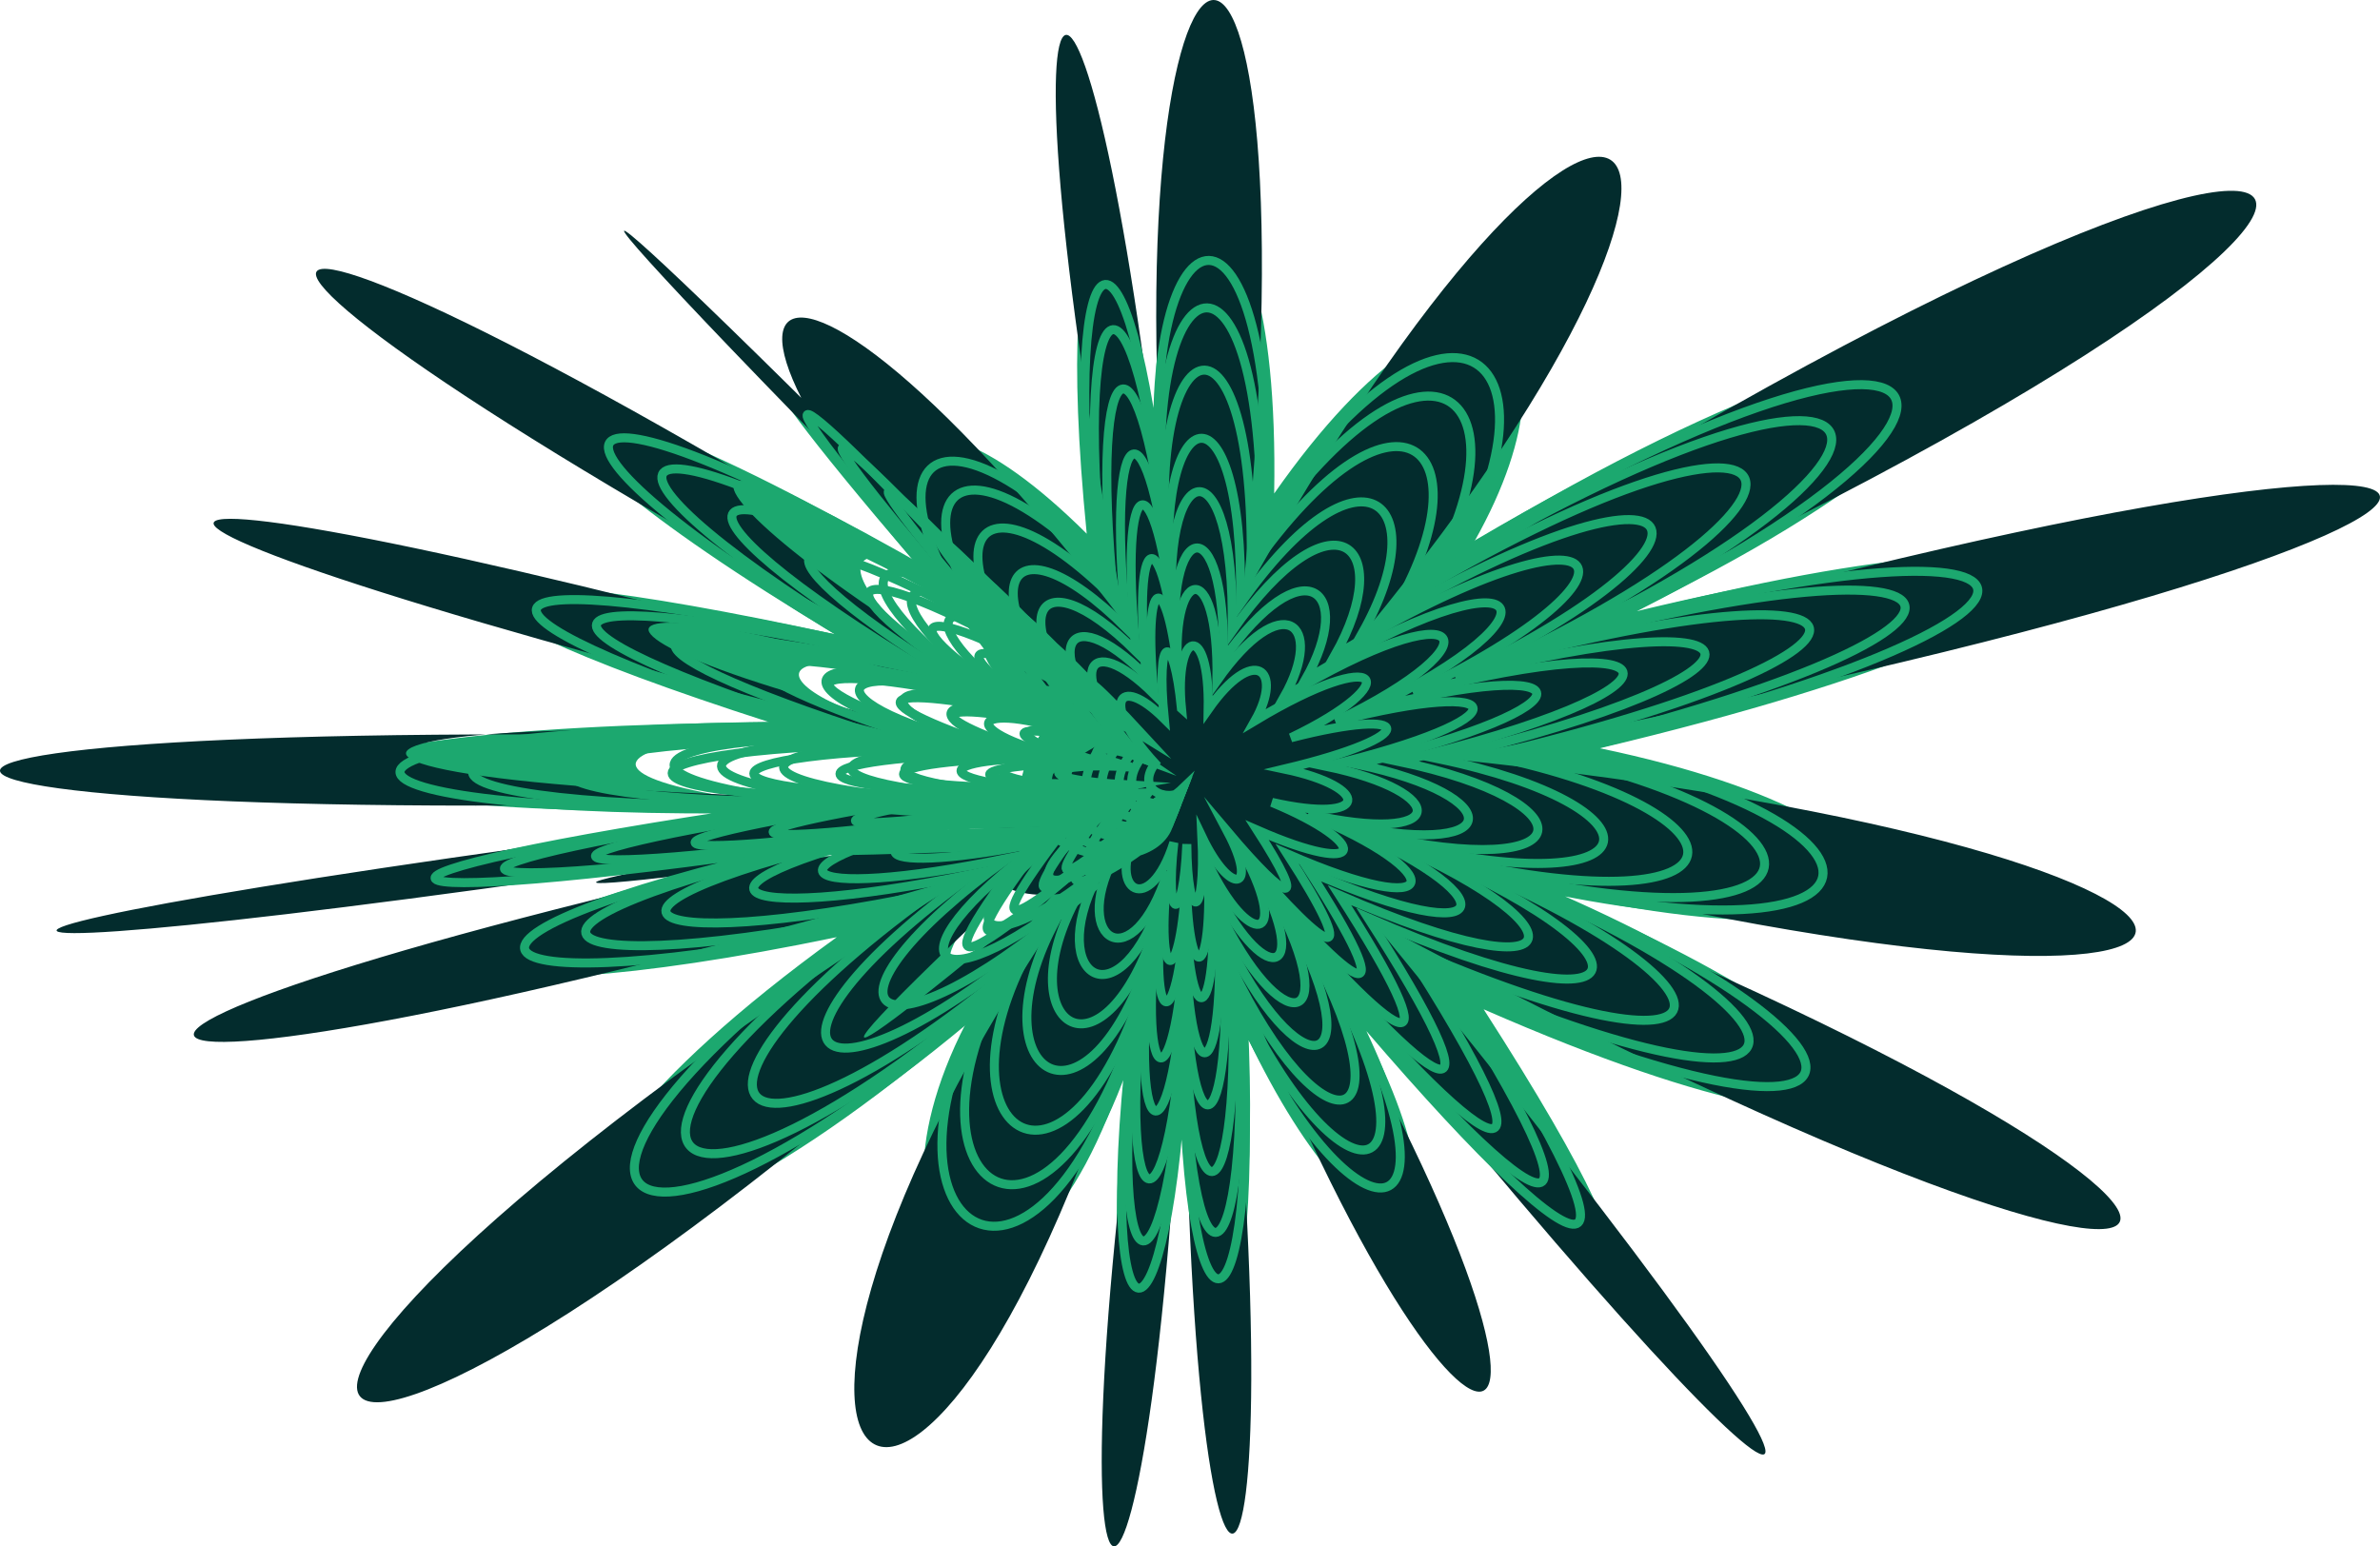 <?xml version="1.0" encoding="UTF-8"?>
<svg id="Layer_2" data-name="Layer 2" xmlns="http://www.w3.org/2000/svg" viewBox="0 0 790.97 513.92">
  <defs>
    <style>
      .cls-1 {
        fill: none;
        stroke: #1ca86f;
        stroke-miterlimit: 10;
        stroke-width: 3px;
      }

      .cls-2 {
        fill: #032c2d;
      }

      .cls-3 {
        fill: #1ca86f;
      }
    </style>
  </defs>
  <g id="images">
    <g>
      <path class="cls-3" d="m385.55,162.75c-10.9-111.54,40.19-126.04,37.91,1.27,64.98-92.77,107.5-56.75,66.52,15.98,182.56-109.82,216.91-55.5,50.97,24.27,177.34-45.76,188.47-2.61-9.26,44.41,123.81,25.82,121.68,79-17.73,47.33,140.48,58.31,136.91,108.45-20.88,39.43,73.03,113.59,45.44,105.89-41.98,2.36,44.78,84.62,4.1,92.21-36.53,6.94,5.76,119.18-20.78,124.51-21.46,10.49-4.71,115.08-31.56,114.06-18.42-2.19-34.17,107.7-95.49,68.37-53.68-12.97-131.6,112.15-177.36,68.65-42.91-28.61-139.77,29.02-172.11,6.21-19.67-28.52-167.99,24.55-181.37,11.35-11.06-13.45-176.08,2.88-184.1-27.76,8.33-29.46-134.4-43.22-121.62-60.4,21.91-29.2-131.83-78.93-114.62-105.53,25.97-24.43-73.74-86.42-51.58-71.6,30.5,17.35-60.61-37.8-66.58-13.18-3.04,30.15-74.92-27.96-92.47-6.22-16.44,12.2-112.42-8.84-160.31,16.7-1.76,25.45-96.3,16.26-64.99,13.85,25.43,11.07-42.44,55.74-19.75,40.34,26.28.81-25.1,20.88,2.57,12.36,23.16-7.47-8.35,21.43-71.67,9.05-39.64-35.27-77.79-84.3-53.87-129.94,13.09-63.31-12.13-122.09,13.49-126.16,24.39-14.63Z"/>
      <path class="cls-2" d="m389.29,198.71c-24.95-254.01,52.53-275.94,23.48.81,124.09-224.27,188.52-169.58,41.2,9.94,362.08-235.57,414.1-153.16,31.56,15.06,399.79-116.63,416.6-51.18-5.76,27.5,310.18,31.69,306.88,112.32-11.01,29.3,319.46,123.41,313.99,199.45-12.96,24.41,198.35,242.51,156.51,230.79-26.01,1.44,117.88,200.63,56.18,212.07-22.63,4.28,25.88,259.18-14.37,267.22-13.3,6.49-9.25,262.34-49.97,260.75-11.41-1.37-70.44,249.12-163.38,189.39-33.24-8.06-266.35,244.06-335.68,178.03-26.56-17.74-317.09,92.29-366.1,57.65-12.17-17.68-377.5,59.87-397.77,39.84-6.84-8.34-399.66,14.93-411.77-31.55,5.18-18.24C-20.06,165.17-.65,139.13,322.41,228.43,17.14,66.76,43.28,26.44,338.51,213.31c-193.83-194.85-160.26-172.34,18.88,10.77-146.64-105.5-155.73-68.18-1.9,18.67-171.11-63.57-197.76-30.62-10.19,7.55-242.77-23.7-315.43,14.97-1.11,15.76-219.95,37.22-172.48,33.61,15.74,6.87-115.54,107.11-81.09,83.79,16.28.51-65.6,55.01-23.63,42.14,14.35-4.61-19.43,49.19-115.43,30.33-24.53-21.87-160.12-142.92-123.77-212.09,8.14-39.21-48.7-256.91-9.84-263.06,15.11-9.05Z"/>
      <path class="cls-1" d="m386.19,169.36c-10.14-103.77,37.39-117.27,35.27,1.18,60.46-86.31,100.02-52.8,61.89,14.87,169.85-102.17,201.8-51.64,47.42,22.58,164.99-42.57,175.34-2.43-8.61,41.32,115.19,24.02,113.21,73.5-16.49,44.03,130.7,54.25,127.38,100.9-19.43,36.68,67.95,105.68,42.27,98.52-39.06,2.2,41.67,78.73,3.82,85.79-33.99,6.46,5.36,110.89-19.33,115.84-19.97,9.76-4.38,107.07-29.37,106.11-17.14-2.04-31.79,100.2-88.84,63.61-49.94-12.06-122.44,104.34-165.01,63.87-39.92-26.62-130.04,27-160.12,5.78-18.3-26.53-156.29,22.84-168.74,10.56-10.29-12.51-163.83,2.68-171.28-25.82,7.75-27.41-125.04-40.21-113.15-56.19,20.38-27.17-122.65-73.43-106.64-98.18,24.17-22.73-68.61-80.4-47.99-66.61,28.38,16.15-56.39-35.16-61.94-12.26-2.83,28.05-69.7-26.02-86.04-5.79-15.3,11.35-104.6-8.23-149.15,15.53-1.64,23.67-89.59,15.13-60.47,12.89,23.66,10.3-39.49,51.85-18.37,37.53,24.45.75-23.35,19.42,2.39,11.5,21.55-6.95-7.77,19.94-66.68,8.42-36.88-32.81-72.38-78.43-50.12-120.9,12.17-58.9-11.29-113.59,12.55-117.38,22.69-13.61Z"/>
      <path class="cls-1" d="m386.99,177.5c-9.2-94.21,33.94-106.47,32.02,1.07,54.89-78.36,90.8-47.93,56.19,13.5,154.2-92.76,183.22-46.88,43.06,20.5,149.8-38.65,159.19-2.21-7.82,37.51,104.58,21.81,102.78,66.73-14.97,39.98,118.66,49.25,115.65,91.6-17.64,33.31,61.69,95.94,38.38,89.44-35.46,1.99,37.83,71.48,3.47,77.89-30.86,5.86,4.86,100.67-17.55,105.17-18.13,8.86-3.98,97.21-26.66,96.34-15.56-1.85-28.86,90.97-80.66,57.75-45.34-10.95-111.16,94.73-149.81,57.99-36.25-24.16-118.06,24.51-145.37,5.25-16.61-24.09-141.9,20.74-153.2,9.59-9.34-11.36-148.74,2.43-155.51-23.45,7.04-24.88-113.52-36.5-102.73-51.02,18.51-24.67-111.36-66.67-96.82-89.14,21.94-20.64-62.29-73-43.57-60.48,25.76,14.66-51.19-31.93-56.24-11.13-2.57,25.46-63.28-23.62-78.11-5.25-13.89,10.31-94.96-7.47-135.41,14.1-1.49,21.49-81.34,13.73-54.9,11.7,21.48,9.35-35.85,47.08-16.68,34.07,22.2.68-21.2,17.63,2.17,10.44,19.57-6.31-7.06,18.1-60.54,7.65-33.48-29.79-65.71-71.21-45.5-109.76,11.05-53.48-10.25-103.12,11.4-106.57,20.6-12.35Z"/>
      <path class="cls-1" d="m388.03,188.18c-7.98-81.67,29.43-92.29,27.76.93,47.58-67.93,78.71-41.55,48.71,11.7,133.67-80.41,158.82-40.64,37.32,17.77,129.85-33.51,138-1.91-6.78,32.52,90.66,18.91,89.1,57.84-12.98,34.65,102.86,42.69,100.25,79.41-15.29,28.87,53.48,83.17,33.27,77.53-30.74,1.73,32.79,61.96,3,67.51-26.75,5.08,4.22,87.27-15.21,91.16-15.71,7.68-3.45,84.26-23.11,83.51-13.49-1.61-25.02,78.86-69.92,50.06-39.3-9.49-96.36,82.12-129.86,50.27-31.42-20.95-102.34,21.25-126.02,4.55-14.4-20.88-123,17.98-132.8,8.31-8.1-9.85-128.93,2.11-134.8-20.32,6.1-21.57-98.41-31.64-89.05-44.22,16.04-21.38-96.53-57.79-83.93-77.27,19.02-17.89-53.99-63.28-37.77-52.42,22.33,12.71-44.38-27.67-48.75-9.65-2.23,22.07-54.86-20.48-67.71-4.55-12.04,8.93-82.32-6.48-117.38,12.23-1.29,18.63-70.51,11.9-47.59,10.14,18.62,8.1-31.08,40.81-14.46,29.54,19.24.59-18.38,15.29,1.88,9.05,16.96-5.47-6.12,15.69-52.48,6.63-29.02-25.82-56.96-61.73-39.44-95.15,9.58-46.36-8.88-89.39,9.88-92.38,17.86-10.71Z"/>
      <path class="cls-1" d="m389.17,199.87c-6.64-67.93,24.47-76.77,23.09.77,39.57-56.5,65.47-34.56,40.51,9.73,111.18-66.88,132.1-33.8,31.04,14.78,108.01-27.87,114.78-1.59-5.64,27.05,75.41,15.73,74.11,48.11-10.8,28.82,85.55,35.51,83.38,66.05-12.72,24.01,44.48,69.18,27.67,64.49-25.57,1.44,27.27,51.54,2.5,56.16-22.25,4.23,3.51,72.59-12.66,75.83-13.07,6.39-2.87,70.09-19.22,69.46-11.22-1.34-20.81,65.59-58.16,41.64-32.69-7.9-80.15,68.3-108.02,41.81-26.13-17.42-85.12,17.67-104.82,3.78-11.98-17.37-102.31,14.95-110.46,6.91-6.73-8.19-107.24,1.76-112.12-16.9,5.07-17.94-81.85-26.32-74.07-36.78,13.34-17.79-80.29-48.07-69.81-64.27,15.82-14.88-44.91-52.63-31.42-43.6,18.57,10.57-36.91-23.02-40.55-8.02-1.85,18.36-45.63-17.03-56.32-3.79-10.01,7.43-68.47-5.39-97.64,10.17-1.07,15.5-58.65,9.9-39.58,8.44,15.49,6.74-25.85,33.94-12.03,24.57,16.01.49-15.28,12.71,1.57,7.53,14.11-4.55-5.09,13.05-43.65,5.51-24.14-21.48-47.38-51.34-32.81-79.14,7.97-38.56-7.39-74.35,8.22-76.84,14.85-8.91Z"/>
      <path class="cls-1" d="m390.07,209.03c-5.59-57.18,20.6-64.61,19.43.65,33.31-47.56,55.11-29.09,34.1,8.19,93.58-56.3,111.19-28.45,26.13,12.44,90.91-23.46,96.61-1.34-4.74,22.77,63.47,13.24,62.38,40.5-9.09,24.26,72.01,29.89,70.19,55.59-10.71,20.21,37.44,58.23,23.29,54.28-21.52,1.21,22.96,43.38,2.1,47.27-18.73,3.56,2.95,61.1-10.65,63.83-11,5.38-2.41,58.99-16.18,58.47-9.44-1.12-17.52,55.21-48.95,35.05-27.52-6.65-67.46,57.49-90.92,35.19-22-14.67-71.65,14.88-88.23,3.18-10.08-14.62-86.12,12.59-92.98,5.82-5.67-6.89-90.27,1.48-94.38-14.23,4.27-15.1-68.9-22.15-62.34-30.96,11.23-14.97-67.58-40.46-58.76-54.1,13.32-12.52-37.8-44.3-26.44-36.7,15.63,8.9-31.07-19.38-34.13-6.75-1.56,15.45-38.41-14.33-47.4-3.19-8.43,6.25-57.63-4.53-82.18,8.56-.9,13.04-49.37,8.33-33.32,7.1,13.03,5.67-21.76,28.57-10.12,20.68,13.47.41-12.86,10.7,1.32,6.34,11.87-3.83-4.28,10.99-36.74,4.64-20.32-18.08-39.88-43.22-27.61-66.61,6.71-32.46-6.22-62.59,6.92-64.68,12.5-7.5Z"/>
      <path class="cls-1" d="m391.01,218.69c-4.48-45.83,16.51-51.79,15.57.52,26.7-38.12,44.17-23.32,27.33,6.57,75.01-45.12,89.12-22.81,20.94,9.97,72.87-18.8,77.44-1.07-3.8,18.25,50.87,10.61,50,32.46-7.28,19.44,57.72,23.96,56.25,44.56-8.58,16.2,30.01,46.67,18.67,43.51-17.25.97,18.4,34.77,1.69,37.88-15.01,2.85,2.37,48.97-8.54,51.16-8.82,4.31-1.93,47.28-12.97,46.86-7.57-.9-14.04,44.25-39.23,28.09-22.06-5.33-54.07,46.08-72.87,28.21-17.63-11.75-57.43,11.92-70.71,2.55-8.08-11.72-69.02,10.09-74.52,4.66-4.54-5.53-72.35,1.18-75.64-11.4,3.42-12.1-55.22-17.76-49.97-24.82,9-12-54.17-32.43-47.1-43.36,10.67-10.04-30.3-35.51-21.19-29.42,12.53,7.13-24.9-15.53-27.36-5.41-1.25,12.39-30.78-11.49-37.99-2.56-6.75,5.01-46.19-3.63-65.87,6.86-.72,10.46-39.57,6.68-26.7,5.69,10.45,4.55-17.44,22.9-8.11,16.57,10.8.33-10.31,8.58,1.06,5.08,9.52-3.07-3.43,8.81-29.45,3.72-16.29-14.49-31.96-34.64-22.13-53.39,5.38-26.01-4.98-50.16,5.54-51.84,10.02-6.01Z"/>
      <path class="cls-1" d="m391.71,225.81c-3.66-37.47,13.5-42.34,12.73.43,21.83-31.16,36.11-19.06,22.34,5.37,61.32-36.89,72.86-18.64,17.12,8.15,59.57-15.37,63.3-.88-3.11,14.92,41.59,8.67,40.87,26.53-5.95,15.9,47.18,19.58,45.99,36.43-7.01,13.24,24.53,38.15,15.26,35.57-14.1.79,15.04,28.42,1.38,30.97-12.27,2.33,1.93,40.03-6.98,41.82-7.21,3.52-1.58,38.65-10.6,38.31-6.19-.74-11.48,36.17-32.07,22.96-18.03-4.36-44.2,37.67-59.57,23.06-14.41-9.61-46.95,9.75-57.81,2.09-6.61-9.58-56.43,8.25-60.92,3.81-3.71-4.52-59.15.97-61.84-9.32,2.8-9.89-45.14-14.52-40.85-20.29,7.36-9.81-44.28-26.51-38.5-35.45,8.72-8.21-24.77-29.03-17.33-24.05,10.24,5.83-20.36-12.7-22.36-4.43-1.02,10.13-25.16-9.39-31.06-2.09-5.52,4.1-37.76-2.97-53.85,5.61-.59,8.55-32.35,5.46-21.83,4.65,8.54,3.72-14.26,18.72-6.63,13.55,8.83.27-8.43,7.01.86,4.15,7.78-2.51-2.81,7.2-24.07,3.04-13.31-11.85-26.13-28.32-18.09-43.65,4.4-21.27-4.07-41.01,4.53-42.38,8.19-4.91Z"/>
      <path class="cls-1" d="m392.65,235.47c-2.55-26.12,9.41-29.51,8.88.3,15.21-21.72,25.17-13.29,15.58,3.74,42.74-25.71,50.79-13,11.93,5.68,41.52-10.71,44.13-.61-2.17,10.4,28.99,6.05,28.49,18.5-4.15,11.08,32.89,13.65,32.06,25.39-4.89,9.23,17.1,26.59,10.64,24.79-9.83.55,10.49,19.81.96,21.59-8.55,1.62,1.35,27.91-4.87,29.15-5.02,2.46-1.1,26.94-7.39,26.7-4.31-.51-8,25.22-22.36,16.01-12.57-3.04-30.81,26.26-41.53,16.07-10.05-6.7-32.72,6.79-40.3,1.45-4.61-6.68-39.33,5.75-42.46,2.66-2.59-3.15-41.23.67-43.1-6.5,1.95-6.9-31.47-10.12-28.47-14.14,5.13-6.84-30.87-18.48-26.84-24.71,6.08-5.72-17.27-20.23-12.08-16.76,7.14,4.06-14.19-8.85-15.59-3.08-.71,7.06-17.54-6.55-21.65-1.46-3.85,2.86-26.32-2.07-37.53,3.91-.41,5.96-22.55,3.81-15.22,3.24,5.95,2.59-9.94,13.05-4.62,9.44,6.15.19-5.88,4.89.6,2.89,5.42-1.75-1.96,5.02-16.78,2.12-9.28-8.26-18.21-19.74-12.61-30.42,3.06-14.82-2.84-28.58,3.16-29.54,5.71-3.42Z"/>
    </g>
  </g>
</svg>
